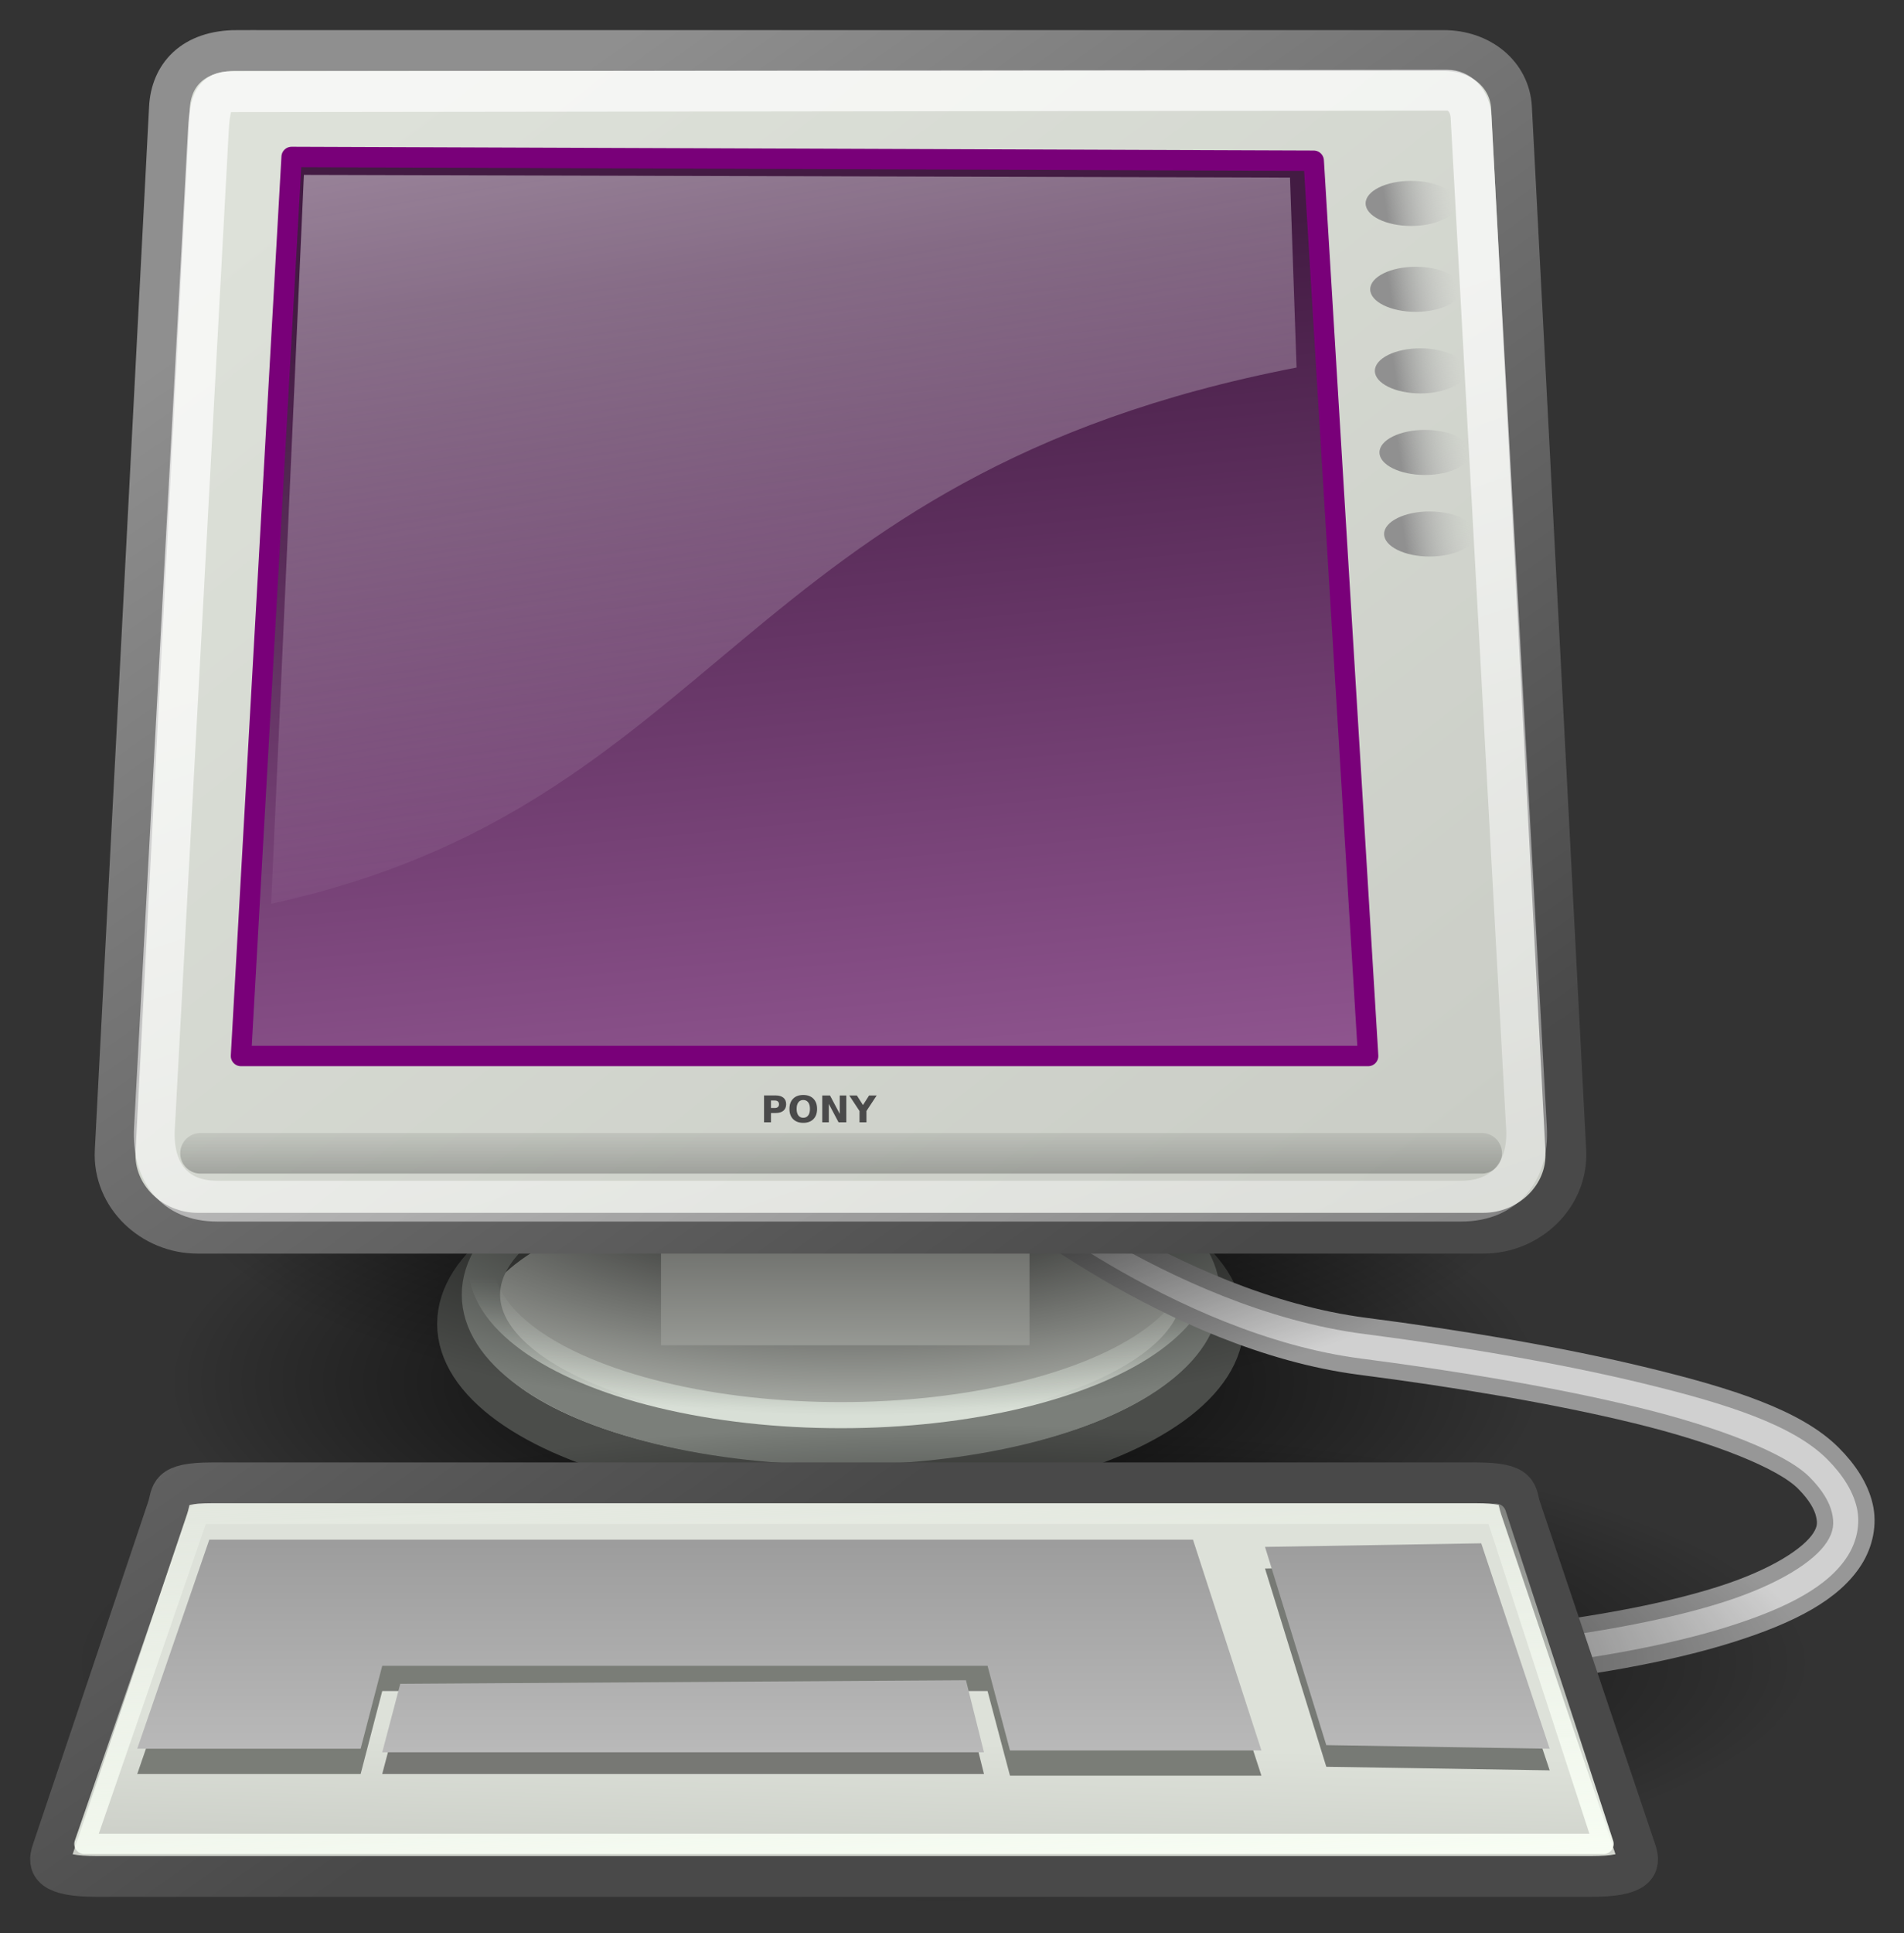 <?xml version="1.0" encoding="UTF-8" standalone="no"?>
<!-- Created with Inkscape (http://www.inkscape.org/) -->

<svg
   xmlns:dc="http://purl.org/dc/elements/1.1/"
   xmlns:cc="http://creativecommons.org/ns#"
   xmlns:rdf="http://www.w3.org/1999/02/22-rdf-syntax-ns#"
   xmlns:svg="http://www.w3.org/2000/svg"
   xmlns="http://www.w3.org/2000/svg"
   xmlns:xlink="http://www.w3.org/1999/xlink"
   xmlns:sodipodi="http://sodipodi.sourceforge.net/DTD/sodipodi-0.dtd"
   xmlns:inkscape="http://www.inkscape.org/namespaces/inkscape"
   width="63.287"
   height="64.23"
   id="svg2327"
   sodipodi:version="0.32"
   inkscape:version="0.91 r13725"
   sodipodi:docname="computer_purple.svg"
   inkscape:output_extension="org.inkscape.output.svg.inkscape"
   version="1.1">
  <rect width="100%" height="100%" fill="#333333" stroke="none"/>
  <defs
     id="defs3">
    <inkscape:perspective
       sodipodi:type="inkscape:persp3d"
       inkscape:vp_x="0 : 24 : 1"
       inkscape:vp_y="0 : 1000 : 0"
       inkscape:vp_z="48 : 24 : 1"
       inkscape:persp3d-origin="24 : 16 : 1"
       id="perspective112" />
    <linearGradient
       id="linearGradient2985"
       inkscape:collect="always">
      <stop
         id="stop2987"
         offset="0"
         style="stop-color:#d8dfd6;stop-opacity:1;" />
      <stop
         id="stop2989"
         offset="1"
         style="stop-color:#d8dfd6;stop-opacity:0;" />
    </linearGradient>
    <linearGradient
       id="linearGradient2752">
      <stop
         id="stop2754"
         offset="0"
         style="stop-color:#9d9d9d;stop-opacity:1;" />
      <stop
         id="stop2756"
         offset="1"
         style="stop-color:#b9b9b9;stop-opacity:1;" />
    </linearGradient>
    <linearGradient
       id="linearGradient2711">
      <stop
         id="stop2713"
         offset="0"
         style="stop-color:#909090;stop-opacity:1;" />
      <stop
         id="stop2715"
         offset="1"
         style="stop-color:#bebebe;stop-opacity:0;" />
    </linearGradient>
    <linearGradient
       id="linearGradient2701">
      <stop
         id="stop2703"
         offset="0"
         style="stop-color:#585956;stop-opacity:1;" />
      <stop
         id="stop2705"
         offset="1"
         style="stop-color:#bbbeb8;stop-opacity:1;" />
    </linearGradient>
    <linearGradient
       id="linearGradient2691">
      <stop
         id="stop2693"
         offset="0"
         style="stop-color:#868686;stop-opacity:1;" />
      <stop
         id="stop2695"
         offset="1"
         style="stop-color:#e9e9e9;stop-opacity:1;" />
    </linearGradient>
    <linearGradient
       id="linearGradient2683"
       inkscape:collect="always">
      <stop
         id="stop2685"
         offset="0"
         style="stop-color:#000000;stop-opacity:1;" />
      <stop
         id="stop2687"
         offset="1"
         style="stop-color:#000000;stop-opacity:0;" />
    </linearGradient>
    <linearGradient
       id="linearGradient2675">
      <stop
         id="stop2677"
         offset="0"
         style="stop-color:#975b97;stop-opacity:1;" />
      <stop
         id="stop2679"
         offset="1"
         style="stop-color:#431b43;stop-opacity:1;" />
    </linearGradient>
    <linearGradient
       id="linearGradient2667">
      <stop
         id="stop2669"
         offset="0"
         style="stop-color:#ffffff;stop-opacity:1;" />
      <stop
         id="stop2671"
         offset="1"
         style="stop-color:#fcfcff;stop-opacity:0;" />
    </linearGradient>
    <linearGradient
       id="linearGradient2635"
       inkscape:collect="always">
      <stop
         id="stop2637"
         offset="0"
         style="stop-color:#f9fff5;stop-opacity:1;" />
      <stop
         id="stop2639"
         offset="1"
         style="stop-color:#f9fff5;stop-opacity:0;" />
    </linearGradient>
    <linearGradient
       id="linearGradient2623">
      <stop
         id="stop2625"
         offset="0"
         style="stop-color:#dfdfde;stop-opacity:1;" />
      <stop
         id="stop2627"
         offset="1"
         style="stop-color:#9d9f9a;stop-opacity:1;" />
    </linearGradient>
    <linearGradient
       inkscape:collect="always"
       id="linearGradient2454">
      <stop
         style="stop-color:#000000;stop-opacity:1;"
         offset="0"
         id="stop2456" />
      <stop
         style="stop-color:#000000;stop-opacity:0;"
         offset="1"
         id="stop2458" />
    </linearGradient>
    <linearGradient
       inkscape:collect="always"
       id="linearGradient2415">
      <stop
         style="stop-color:#ffffff;stop-opacity:1;"
         offset="0"
         id="stop2417" />
      <stop
         style="stop-color:#ffffff;stop-opacity:0;"
         offset="1"
         id="stop2419" />
    </linearGradient>
    <linearGradient
       id="linearGradient2379">
      <stop
         style="stop-color:#1a4876;stop-opacity:1;"
         offset="0"
         id="stop2381" />
      <stop
         style="stop-color:#3f54a3;stop-opacity:0;"
         offset="1"
         id="stop2383" />
    </linearGradient>
    <linearGradient
       inkscape:collect="always"
       id="linearGradient2328">
      <stop
         style="stop-color:#ffffff;stop-opacity:1;"
         offset="0"
         id="stop2330" />
      <stop
         style="stop-color:#ffffff;stop-opacity:0;"
         offset="1"
         id="stop2332" />
    </linearGradient>
    <linearGradient
       inkscape:collect="always"
       id="linearGradient2307">
      <stop
         style="stop-color:#5a7aa4;stop-opacity:1;"
         offset="0"
         id="stop2309" />
      <stop
         style="stop-color:#5a7aa4;stop-opacity:0;"
         offset="1"
         id="stop2311" />
    </linearGradient>
    <linearGradient
       id="linearGradient2253">
      <stop
         style="stop-color:#8f8f8f;stop-opacity:1;"
         offset="0"
         id="stop2255" />
      <stop
         style="stop-color:#494949;stop-opacity:1;"
         offset="1"
         id="stop2257" />
    </linearGradient>
    <linearGradient
       id="linearGradient2245">
      <stop
         style="stop-color:#dde1d9;stop-opacity:1;"
         offset="0"
         id="stop2247" />
      <stop
         style="stop-color:#cacdc6;stop-opacity:1;"
         offset="1"
         id="stop2249" />
    </linearGradient>
    <linearGradient
       inkscape:collect="always"
       xlink:href="#linearGradient2245"
       id="linearGradient2251"
       gradientTransform="matrix(1.13,0,0,0.885,-1.625,-1.304)"
       x1="8.612"
       y1="7.229"
       x2="34.784"
       y2="33.34"
       gradientUnits="userSpaceOnUse" />
    <linearGradient
       inkscape:collect="always"
       xlink:href="#linearGradient2307"
       id="linearGradient2313"
       gradientTransform="matrix(1.208,0,0,0.984,-0.789,-0.503)"
       x1="16.852"
       y1="9.324"
       x2="24.419"
       y2="53.735"
       gradientUnits="userSpaceOnUse" />
    <linearGradient
       inkscape:collect="always"
       xlink:href="#linearGradient2328"
       id="linearGradient2334"
       gradientTransform="matrix(1.289,0,0,0.923,-0.789,-0.503)"
       x1="16.119"
       y1="10.842"
       x2="27.289"
       y2="39.032"
       gradientUnits="userSpaceOnUse" />
    <linearGradient
       inkscape:collect="always"
       xlink:href="#linearGradient2415"
       id="linearGradient2421"
       gradientTransform="matrix(1.108,0,0,0.902,1,1)"
       x1="17.698"
       y1="13.005"
       x2="34.975"
       y2="55.201"
       gradientUnits="userSpaceOnUse" />
    <linearGradient
       inkscape:collect="always"
       xlink:href="#linearGradient2379"
       id="linearGradient2445"
       gradientUnits="userSpaceOnUse"
       gradientTransform="matrix(1.028,0,0,0.822,1.524,1.001)"
       x1="21.356"
       y1="30.078"
       x2="19.995"
       y2="-1.322" />
    <radialGradient
       inkscape:collect="always"
       xlink:href="#linearGradient2454"
       id="radialGradient2460"
       gradientTransform="scale(1.926,0.519)"
       cx="12.576"
       cy="67.502"
       fx="12.576"
       fy="67.502"
       r="8.766"
       gradientUnits="userSpaceOnUse" />
    <radialGradient
       inkscape:collect="always"
       xlink:href="#linearGradient2454"
       id="radialGradient2464"
       gradientUnits="userSpaceOnUse"
       gradientTransform="scale(1.926,0.519)"
       cx="12.576"
       cy="67.502"
       fx="12.576"
       fy="67.502"
       r="8.766" />
    <linearGradient
       y2="92.571"
       x2="10.728"
       y1="84.029"
       x1="10.728"
       gradientTransform="scale(1.984,0.504)"
       gradientUnits="userSpaceOnUse"
       id="linearGradient2653"
       xlink:href="#linearGradient2623"
       inkscape:collect="always" />
    <linearGradient
       y2="74.098"
       x2="8.649"
       y1="101.285"
       x1="13.629"
       gradientTransform="scale(2.144,0.466)"
       gradientUnits="userSpaceOnUse"
       id="linearGradient2655"
       xlink:href="#linearGradient2635"
       inkscape:collect="always" />
    <radialGradient
       r="8.766"
       fy="67.502"
       fx="12.576"
       cy="67.502"
       cx="12.576"
       gradientTransform="scale(1.926,0.519)"
       gradientUnits="userSpaceOnUse"
       id="radialGradient2659"
       xlink:href="#linearGradient2454"
       inkscape:collect="always" />
    <linearGradient
       gradientUnits="userSpaceOnUse"
       y2="26.729"
       x2="17.199"
       y1="1.654"
       x1="11.492"
       gradientTransform="matrix(1.239,0,0,0.896,0.591,-1.332)"
       id="linearGradient2673"
       xlink:href="#linearGradient2667"
       inkscape:collect="always" />
    <linearGradient
       gradientUnits="userSpaceOnUse"
       y2="8.867"
       x2="16.316"
       y1="32.622"
       x1="19.15"
       gradientTransform="matrix(1.174,0,0,0.945,0.722,-1.332)"
       id="linearGradient2681"
       xlink:href="#linearGradient2675"
       inkscape:collect="always" />
    <linearGradient
       gradientUnits="userSpaceOnUse"
       y2="162.451"
       x2="3.707"
       y1="171.291"
       x1="3.707"
       gradientTransform="matrix(5.705,0,0,0.175,1,-0.679)"
       id="linearGradient2689"
       xlink:href="#linearGradient2683"
       inkscape:collect="always" />
    <linearGradient
       gradientUnits="userSpaceOnUse"
       y2="64.893"
       x2="12.128"
       y1="53.535"
       x1="12.207"
       gradientTransform="scale(1.816,0.551)"
       id="linearGradient2707"
       xlink:href="#linearGradient2701"
       inkscape:collect="always" />
    <linearGradient
       gradientUnits="userSpaceOnUse"
       y2="3.845"
       x2="35.521"
       y1="3.938"
       x1="34.301"
       id="linearGradient2717"
       xlink:href="#linearGradient2711"
       inkscape:collect="always" />
    <linearGradient
       y2="3.845"
       x2="35.521"
       y1="3.938"
       x1="34.301"
       gradientUnits="userSpaceOnUse"
       id="linearGradient2721"
       xlink:href="#linearGradient2711"
       inkscape:collect="always" />
    <linearGradient
       y2="3.845"
       x2="35.521"
       y1="3.938"
       x1="34.301"
       gradientUnits="userSpaceOnUse"
       id="linearGradient2725"
       xlink:href="#linearGradient2711"
       inkscape:collect="always" />
    <linearGradient
       y2="3.845"
       x2="35.521"
       y1="3.938"
       x1="34.301"
       gradientUnits="userSpaceOnUse"
       id="linearGradient2729"
       xlink:href="#linearGradient2711"
       inkscape:collect="always" />
    <linearGradient
       y2="3.845"
       x2="35.521"
       y1="3.938"
       x1="34.301"
       gradientUnits="userSpaceOnUse"
       id="linearGradient2733"
       xlink:href="#linearGradient2711"
       inkscape:collect="always" />
    <linearGradient
       y2="74.098"
       x2="8.649"
       y1="101.285"
       x1="13.629"
       gradientTransform="matrix(2.144,0,0,0.466,1,-0.509)"
       gradientUnits="userSpaceOnUse"
       id="linearGradient2741"
       xlink:href="#linearGradient2635"
       inkscape:collect="always" />
    <linearGradient
       gradientUnits="userSpaceOnUse"
       y2="100.2"
       x2="8.113"
       y1="88.509"
       x1="8.113"
       gradientTransform="scale(2.31,0.433)"
       id="linearGradient2758"
       xlink:href="#linearGradient2752"
       inkscape:collect="always" />
    <linearGradient
       gradientUnits="userSpaceOnUse"
       y2="31.246"
       x2="32.537"
       y1="5.382"
       x1="10.391"
       gradientTransform="scale(1.104,0.905)"
       id="linearGradient2979"
       xlink:href="#linearGradient2253"
       inkscape:collect="always" />
    <linearGradient
       y2="52.536"
       x2="18.177"
       y1="48.643"
       x1="18.317"
       gradientTransform="scale(1.13,0.885)"
       gradientUnits="userSpaceOnUse"
       id="linearGradient2981"
       xlink:href="#linearGradient2245"
       inkscape:collect="always" />
    <linearGradient
       gradientUnits="userSpaceOnUse"
       y2="44.879"
       x2="-23.886"
       y1="49.953"
       x1="-23.886"
       gradientTransform="scale(1.493,0.67)"
       id="linearGradient2991"
       xlink:href="#linearGradient2985"
       inkscape:collect="always" />
    <linearGradient
       y2="100.2"
       x2="8.113"
       y1="88.509"
       x1="8.113"
       gradientTransform="scale(2.31,0.433)"
       gradientUnits="userSpaceOnUse"
       id="linearGradient1409"
       xlink:href="#linearGradient2752"
       inkscape:collect="always" />
    <linearGradient
       y2="100.2"
       x2="8.113"
       y1="88.509"
       x1="8.113"
       gradientTransform="scale(2.31,0.433)"
       gradientUnits="userSpaceOnUse"
       id="linearGradient1411"
       xlink:href="#linearGradient2752"
       inkscape:collect="always" />
    <linearGradient
       y2="31.246"
       x2="32.537"
       y1="5.382"
       x1="10.391"
       gradientTransform="scale(1.104,0.905)"
       gradientUnits="userSpaceOnUse"
       id="linearGradient1413"
       xlink:href="#linearGradient2253"
       inkscape:collect="always" />
  </defs>
  <sodipodi:namedview
     id="base"
     pagecolor="#ffffff"
     bordercolor="#666666"
     borderopacity="0.122"
     inkscape:pageopacity="0.0"
     inkscape:pageshadow="2"
     inkscape:zoom="3.0348681"
     inkscape:cx="34.151584"
     inkscape:cy="35.427137"
     inkscape:current-layer="layer1"
     showgrid="false"
     inkscape:grid-bbox="true"
     inkscape:document-units="px"
     inkscape:window-width="1076"
     inkscape:window-height="688"
     inkscape:window-x="141"
     inkscape:window-y="0"
     inkscape:showpageshadow="false"
     inkscape:window-maximized="0"
     fit-margin-top="1"
     fit-margin-left="1"
     fit-margin-right="1"
     fit-margin-bottom="1" />
  <g
     id="layer1"
     inkscape:label="Layer 1"
     inkscape:groupmode="layer"
     transform="translate(7.024,7.948)">
    <g
       id="g3439"
       transform="matrix(1.355,0,0,1.355,-8.728,-8.568)">
      <ellipse
         transform="matrix(1,0,0,1.369,-1.979,-13.617)"
         id="path2452"
         style="color:#000000;display:inline;overflow:visible;visibility:visible;fill:url(#radialGradient2460);fill-opacity:1;fill-rule:evenodd;stroke:none;stroke-width:1;stroke-linecap:round;stroke-linejoin:miter;stroke-miterlimit:4;stroke-dashoffset:0;stroke-opacity:0.701;marker:none;marker-start:none;marker-mid:none;marker-end:none"
         cx="24.218"
         cy="35.051"
         rx="16.882"
         ry="4.552" />
      <ellipse
         transform="translate(57.533,3.203)"
         id="path2407"
         style="color:#000000;display:inline;overflow:visible;visibility:visible;fill:#adb0aa;fill-opacity:1;fill-rule:evenodd;stroke:#4b4d4a;stroke-width:1;stroke-linecap:butt;stroke-linejoin:miter;stroke-miterlimit:4;stroke-dashoffset:0;stroke-opacity:1;marker:none;marker-start:none;marker-mid:none;marker-end:none"
         cx="-35.658"
         cy="29.716"
         rx="9.394"
         ry="3.94" />
      <ellipse
         style="color:#000000;display:inline;overflow:visible;visibility:visible;fill:none;fill-opacity:1;fill-rule:evenodd;stroke:#7b7f7a;stroke-width:1;stroke-linecap:butt;stroke-linejoin:miter;stroke-miterlimit:4;stroke-dashoffset:0;stroke-opacity:1;marker:none;marker-start:none;marker-mid:none;marker-end:none"
         id="path1825"
         transform="matrix(0.94,0,0,0.94,55.404,4.271)"
         cx="-35.658"
         cy="29.716"
         rx="9.394"
         ry="3.94" />
      <ellipse
         transform="matrix(0.94,0,0,0.94,55.404,3.521)"
         id="path2983"
         style="color:#000000;display:inline;overflow:visible;visibility:visible;fill:none;fill-opacity:1;fill-rule:evenodd;stroke:url(#linearGradient2991);stroke-width:0.681;stroke-linecap:butt;stroke-linejoin:miter;stroke-miterlimit:4;stroke-dashoffset:0;stroke-opacity:1;marker:none;marker-start:none;marker-mid:none;marker-end:none"
         cx="-35.658"
         cy="29.716"
         rx="9.394"
         ry="3.94" />
      <path
         id="path2411"
         d="m 25.688,28.766 -0.062,1 c 0,0 4.324,3.599 9,4.203 2.338,0.302 4.754,0.702 6.75,1.188 1.996,0.485 3.588,1.12 4.125,1.656 0.31,0.31 0.451,0.574 0.5,0.781 0.049,0.208 0.038,0.355 -0.094,0.562 -0.264,0.415 -1.08,0.968 -2.469,1.406 C 40.66,40.44 35.717,41 28.875,41 l 0,1 c 6.896,0 11.864,-0.528 14.844,-1.469 1.49,-0.471 2.525,-1.016 3.031,-1.812 C 47.003,38.32 47.107,37.83 47,37.375 46.893,36.92 46.615,36.49 46.219,36.094 45.341,35.216 43.682,34.687 41.625,34.188 39.568,33.688 37.109,33.273 34.75,32.969 30.031,32.36 25.688,28.766 25.688,28.766 Z"
         style="fill:#d0d0d0;fill-opacity:1;fill-rule:evenodd;stroke:#979797;stroke-width:0.4;stroke-linecap:butt;stroke-linejoin:round;stroke-miterlimit:4;stroke-opacity:1"
         sodipodi:nodetypes="ccccccccccccccccc"
         inkscape:connector-curvature="0" />
      <ellipse
         style="color:#000000;display:inline;overflow:visible;visibility:visible;fill:url(#radialGradient2464);fill-opacity:1;fill-rule:evenodd;stroke:none;stroke-width:1;stroke-linecap:round;stroke-linejoin:miter;stroke-miterlimit:4;stroke-dashoffset:0;stroke-opacity:0.701;marker:none;marker-start:none;marker-mid:none;marker-end:none"
         id="path2462"
         transform="matrix(1,0,0,1.369,-1.979,-19.021)"
         cx="24.218"
         cy="35.051"
         rx="16.882"
         ry="4.552" />
      <rect
         style="color:#000000;display:inline;overflow:visible;visibility:visible;fill:url(#linearGradient2707);fill-opacity:1;fill-rule:evenodd;stroke:none;stroke-width:0.609;stroke-linecap:butt;stroke-linejoin:miter;stroke-miterlimit:4;stroke-dashoffset:0;stroke-opacity:1;marker:none;marker-start:none;marker-mid:none;marker-end:none"
         id="rect2699"
         width="9.04"
         height="2.74"
         x="17.472"
         y="30.704" />
      <path
         sodipodi:nodetypes="cssssssss"
         id="rect2404"
         d="m 7.081,1.696 29.588,0 c 0.911,0 1.624,0.583 1.667,1.402 l 1.332,25.578 c 0.058,1.118 -0.901,2.02 -2.02,2.02 l -31.545,0 c -1.119,0 -2.079,-0.903 -2.02,-2.02 L 5.414,3.097 c 0.04,-0.774 0.548,-1.402 1.667,-1.402 z"
         style="color:#000000;display:inline;overflow:visible;visibility:visible;fill:url(#linearGradient2251);fill-opacity:1;fill-rule:evenodd;stroke:url(#linearGradient2979);stroke-width:1;stroke-linecap:butt;stroke-linejoin:miter;stroke-miterlimit:4;stroke-dashoffset:0;stroke-opacity:1;marker:none;marker-start:none;marker-mid:none;marker-end:none"
         inkscape:connector-curvature="0" />
      <path
         style="fill:url(#linearGradient2681);fill-opacity:1;fill-rule:evenodd;stroke:#790079;stroke-width:0.5;stroke-linecap:butt;stroke-linejoin:round;stroke-miterlimit:4;stroke-dasharray:none;stroke-opacity:1"
         d="m 8.411,4.306 -1.242,22.045 27.65,0 L 33.484,4.399 8.411,4.306 Z"
         id="path2377"
         sodipodi:nodetypes="ccccc"
         inkscape:connector-curvature="0" />
      <path
         id="path2393"
         d="m 6.177,28.736 31.428,0"
         style="fill:none;fill-opacity:0.75;fill-rule:evenodd;stroke:url(#linearGradient2689);stroke-width:0.996;stroke-linecap:round;stroke-linejoin:miter;stroke-miterlimit:4;stroke-opacity:0.248"
         inkscape:connector-curvature="0" />
      <path
         style="color:#000000;display:inline;overflow:visible;visibility:visible;fill:none;fill-opacity:1;fill-rule:evenodd;stroke:url(#linearGradient2421);stroke-width:1;stroke-linecap:butt;stroke-linejoin:miter;stroke-miterlimit:4;stroke-dashoffset:0;stroke-opacity:0.701;marker:none;marker-start:none;marker-mid:none;marker-end:none"
         d="M 6.915,2.706 36.76,2.669 c 0.284,-3.593e-4 0.559,0.237 0.582,0.653 L 38.704,28.124 c 0.058,1.057 -0.54,1.786 -1.598,1.786 l -30.524,0 c -1.059,0 -1.593,-0.729 -1.536,-1.786 L 6.37,3.63 C 6.409,2.914 6.536,2.707 6.915,2.706 Z"
         id="path2397"
         sodipodi:nodetypes="cssssssss"
         inkscape:connector-curvature="0" />
      <path
         id="path2443"
         d="M 8.712,4.746 7.909,22.617 C 18.954,20.216 19.33,12.124 33.063,9.47 L 32.902,4.812 8.712,4.746 Z"
         style="opacity:0.531;fill:url(#linearGradient2673);fill-opacity:1;fill-rule:evenodd;stroke:none;stroke-width:0.25pt;stroke-linecap:butt;stroke-linejoin:miter;stroke-opacity:1"
         sodipodi:nodetypes="ccccc"
         inkscape:connector-curvature="0" />
      <ellipse
         style="color:#000000;display:inline;overflow:visible;visibility:visible;fill:url(#radialGradient2659);fill-opacity:1;fill-rule:evenodd;stroke:none;stroke-width:1;stroke-linecap:round;stroke-linejoin:miter;stroke-miterlimit:4;stroke-dashoffset:0;stroke-opacity:0.701;marker:none;marker-start:none;marker-mid:none;marker-end:none"
         id="path2657"
         transform="matrix(1.264,0,0,1.291,-6.216,-4)"
         cx="24.218"
         cy="35.051"
         rx="16.882"
         ry="4.552" />
      <path
         style="color:#000000;display:inline;overflow:visible;visibility:visible;opacity:1;fill:url(#linearGradient2981);fill-opacity:1;fill-rule:evenodd;stroke:url(#linearGradient1413);stroke-width:1;stroke-linecap:butt;stroke-linejoin:miter;stroke-miterlimit:4;stroke-dasharray:none;stroke-dashoffset:0;stroke-opacity:1;marker:none;marker-start:none;marker-mid:none;marker-end:none"
         d="m 6.462,36.817 31.002,0 c 1.119,0 0.977,0.271 1.092,0.613 l 2.835,8.425 c 0.115,0.341 0.027,0.613 -1.092,0.613 l -36.672,0 c -1.119,0 -1.207,-0.271 -1.092,-0.613 l 2.835,-8.425 c 0.115,-0.341 -0.027,-0.613 1.092,-0.613 z"
         id="path2409"
         sodipodi:nodetypes="cssssssss"
         inkscape:connector-curvature="0" />
      <path
         style="fill:#7a7d77;fill-opacity:1;fill-rule:evenodd;stroke:none;stroke-width:0.25pt;stroke-linecap:butt;stroke-linejoin:miter;stroke-opacity:1"
         d="m 6.392,38.829 -1.768,5.127 5.48,0 0.53,-2.033 14.849,0 0.55,2.075 6.168,0 -1.679,-5.169 -24.13,0 z"
         id="path2611"
         sodipodi:nodetypes="ccccccccc"
         inkscape:connector-curvature="0" />
      <path
         style="fill:#777874;fill-opacity:1;fill-rule:evenodd;stroke:none;stroke-width:0.25pt;stroke-linecap:butt;stroke-linejoin:miter;stroke-opacity:1"
         d="m 11.076,42.276 -0.442,1.679 14.761,0 -0.442,-1.768 -13.877,0.088 z"
         id="path2613"
         inkscape:connector-curvature="0" />
      <path
         id="path2619"
         d="m 37.593,38.829 1.679,5.038 -5.48,-0.088 -1.503,-4.861 5.303,-0.088 z"
         style="color:#000000;display:inline;overflow:visible;visibility:visible;fill:#777a75;fill-opacity:1;fill-rule:evenodd;stroke:none;stroke-width:0.25pt;stroke-linecap:butt;stroke-linejoin:miter;stroke-miterlimit:4;stroke-dashoffset:0;stroke-opacity:1;marker:none;marker-start:none;marker-mid:none;marker-end:none"
         inkscape:connector-curvature="0" />
      <path
         style="color:#000000;display:inline;overflow:visible;visibility:visible;opacity:1;fill:url(#linearGradient2758);fill-opacity:1;fill-rule:evenodd;stroke:none;stroke-width:0.25pt;stroke-linecap:butt;stroke-linejoin:miter;stroke-miterlimit:4;stroke-dasharray:none;stroke-dashoffset:0;stroke-opacity:1;marker:none;marker-start:none;marker-mid:none;marker-end:none"
         d="m 37.593,38.299 1.679,5.038 -5.48,-0.088 -1.503,-4.861 5.303,-0.088 z"
         id="path2615"
         inkscape:connector-curvature="0" />
      <path
         sodipodi:nodetypes="ccccccccc"
         id="path2617"
         d="m 6.392,38.21 -1.768,5.127 5.48,0 0.53,-2.033 14.849,0 0.55,2.075 6.168,0 -1.679,-5.169 -24.13,0 z"
         style="fill:url(#linearGradient1411);fill-opacity:1;fill-rule:evenodd;stroke:none;stroke-width:0.25pt;stroke-linecap:butt;stroke-linejoin:miter;stroke-opacity:1"
         inkscape:connector-curvature="0" />
      <path
         id="path2621"
         d="m 11.076,41.746 -0.442,1.679 14.761,0 -0.442,-1.768 -13.877,0.088 z"
         style="color:#000000;display:inline;overflow:visible;visibility:visible;opacity:1;fill:url(#linearGradient1409);fill-opacity:1;fill-rule:evenodd;stroke:none;stroke-width:0.25pt;stroke-linecap:butt;stroke-linejoin:miter;stroke-miterlimit:4;stroke-dasharray:none;stroke-dashoffset:0;stroke-opacity:1;marker:none;marker-start:none;marker-mid:none;marker-end:none"
         inkscape:connector-curvature="0" />
      <path
         sodipodi:nodetypes="ccccc"
         id="path2631"
         d="m 6.128,37.578 31.826,0 2.637,8.093 -37.261,0 2.798,-8.093 z"
         style="color:#000000;display:inline;overflow:visible;visibility:visible;fill:none;fill-opacity:1;fill-rule:evenodd;stroke:url(#linearGradient2741);stroke-width:0.5;stroke-linecap:butt;stroke-linejoin:round;stroke-miterlimit:4;stroke-dashoffset:0;stroke-opacity:1;marker:none;marker-start:none;marker-mid:none;marker-end:none"
         inkscape:connector-curvature="0" />
      <circle
         style="color:#000000;display:inline;overflow:visible;visibility:visible;fill:url(#linearGradient2717);fill-opacity:1;fill-rule:evenodd;stroke:none;stroke-width:0.5;stroke-linecap:butt;stroke-linejoin:miter;stroke-miterlimit:4;stroke-dashoffset:0;stroke-opacity:1;marker:none;marker-start:none;marker-mid:none;marker-end:none"
         id="path2709"
         transform="matrix(1.331,0,0,0.658,-10.419,2.854)"
         cx="34.781"
         cy="3.938"
         r="0.84" />
      <circle
         transform="matrix(1.331,0,0,0.658,-10.306,4.96)"
         id="path2719"
         style="color:#000000;display:inline;overflow:visible;visibility:visible;fill:url(#linearGradient2721);fill-opacity:1;fill-rule:evenodd;stroke:none;stroke-width:0.5;stroke-linecap:butt;stroke-linejoin:miter;stroke-miterlimit:4;stroke-dashoffset:0;stroke-opacity:1;marker:none;marker-start:none;marker-mid:none;marker-end:none"
         cx="34.781"
         cy="3.938"
         r="0.84" />
      <circle
         style="color:#000000;display:inline;overflow:visible;visibility:visible;fill:url(#linearGradient2725);fill-opacity:1;fill-rule:evenodd;stroke:none;stroke-width:0.5;stroke-linecap:butt;stroke-linejoin:miter;stroke-miterlimit:4;stroke-dashoffset:0;stroke-opacity:1;marker:none;marker-start:none;marker-mid:none;marker-end:none"
         id="path2723"
         transform="matrix(1.331,0,0,0.658,-10.192,6.96)"
         cx="34.781"
         cy="3.938"
         r="0.84" />
      <circle
         transform="matrix(1.331,0,0,0.658,-10.079,8.96)"
         id="path2727"
         style="color:#000000;display:inline;overflow:visible;visibility:visible;fill:url(#linearGradient2729);fill-opacity:1;fill-rule:evenodd;stroke:none;stroke-width:0.5;stroke-linecap:butt;stroke-linejoin:miter;stroke-miterlimit:4;stroke-dashoffset:0;stroke-opacity:1;marker:none;marker-start:none;marker-mid:none;marker-end:none"
         cx="34.781"
         cy="3.938"
         r="0.84" />
      <circle
         style="color:#000000;display:inline;overflow:visible;visibility:visible;fill:url(#linearGradient2733);fill-opacity:1;fill-rule:evenodd;stroke:none;stroke-width:0.5;stroke-linecap:butt;stroke-linejoin:miter;stroke-miterlimit:4;stroke-dashoffset:0;stroke-opacity:1;marker:none;marker-start:none;marker-mid:none;marker-end:none"
         id="path2731"
         transform="matrix(1.331,0,0,0.658,-9.965,10.96)"
         cx="34.781"
         cy="3.938"
         r="0.84" />
      <path
         style="font-style:normal;font-variant:normal;font-weight:bold;font-stretch:normal;font-size:0.903px;font-family:'Bitstream Vera Sans';writing-mode:lr-tb;text-anchor:start;fill:#4a4a4a;fill-opacity:1;stroke:none;stroke-width:1pt;stroke-linecap:butt;stroke-linejoin:miter;stroke-opacity:1"
         d="m 20,27.318 0.282,0 c 0.084,1e-6 0.148,0.019 0.193,0.056 0.045,0.037 0.067,0.09 0.067,0.159 -1e-6,0.069 -0.022,0.122 -0.067,0.16 -0.045,0.037 -0.109,0.056 -0.193,0.056 l -0.112,0 0,0.228 -0.17,0 0,-0.658 m 0.17,0.123 0,0.184 0.094,0 c 0.033,0 0.058,-0.008 0.076,-0.024 0.018,-0.016 0.027,-0.039 0.027,-0.068 0,-0.029 -0.009,-0.052 -0.027,-0.068 -0.018,-0.016 -0.043,-0.024 -0.076,-0.024 l -0.094,0 m 0.792,-0.012 c -0.052,1e-6 -0.092,0.019 -0.12,0.057 -0.029,0.038 -0.043,0.092 -0.043,0.161 0,0.069 0.014,0.123 0.043,0.161 0.029,0.038 0.069,0.057 0.12,0.057 0.052,0 0.092,-0.019 0.121,-0.057 0.029,-0.038 0.043,-0.092 0.043,-0.161 -10e-7,-0.069 -0.014,-0.123 -0.043,-0.161 -0.029,-0.038 -0.069,-0.057 -0.121,-0.057 m 0,-0.123 c 0.106,1e-6 0.189,0.03 0.249,0.091 0.06,0.061 0.09,0.144 0.09,0.251 -1e-6,0.106 -0.03,0.19 -0.09,0.25 -0.06,0.061 -0.143,0.091 -0.249,0.091 -0.106,0 -0.188,-0.03 -0.249,-0.091 -0.06,-0.061 -0.09,-0.144 -0.09,-0.25 0,-0.107 0.03,-0.19 0.09,-0.251 0.06,-0.061 0.143,-0.091 0.249,-0.091 m 0.466,0.012 0.19,0 0.239,0.451 0,-0.451 0.161,0 0,0.658 -0.19,0 -0.239,-0.451 0,0.451 -0.161,0 0,-0.658 m 0.663,0 0.186,0 0.15,0.235 0.15,-0.235 0.186,0 -0.251,0.381 0,0.277 -0.17,0 0,-0.277 -0.251,-0.381"
         id="text2735"
         inkscape:connector-curvature="0" />
    </g>
  </g>
</svg>
